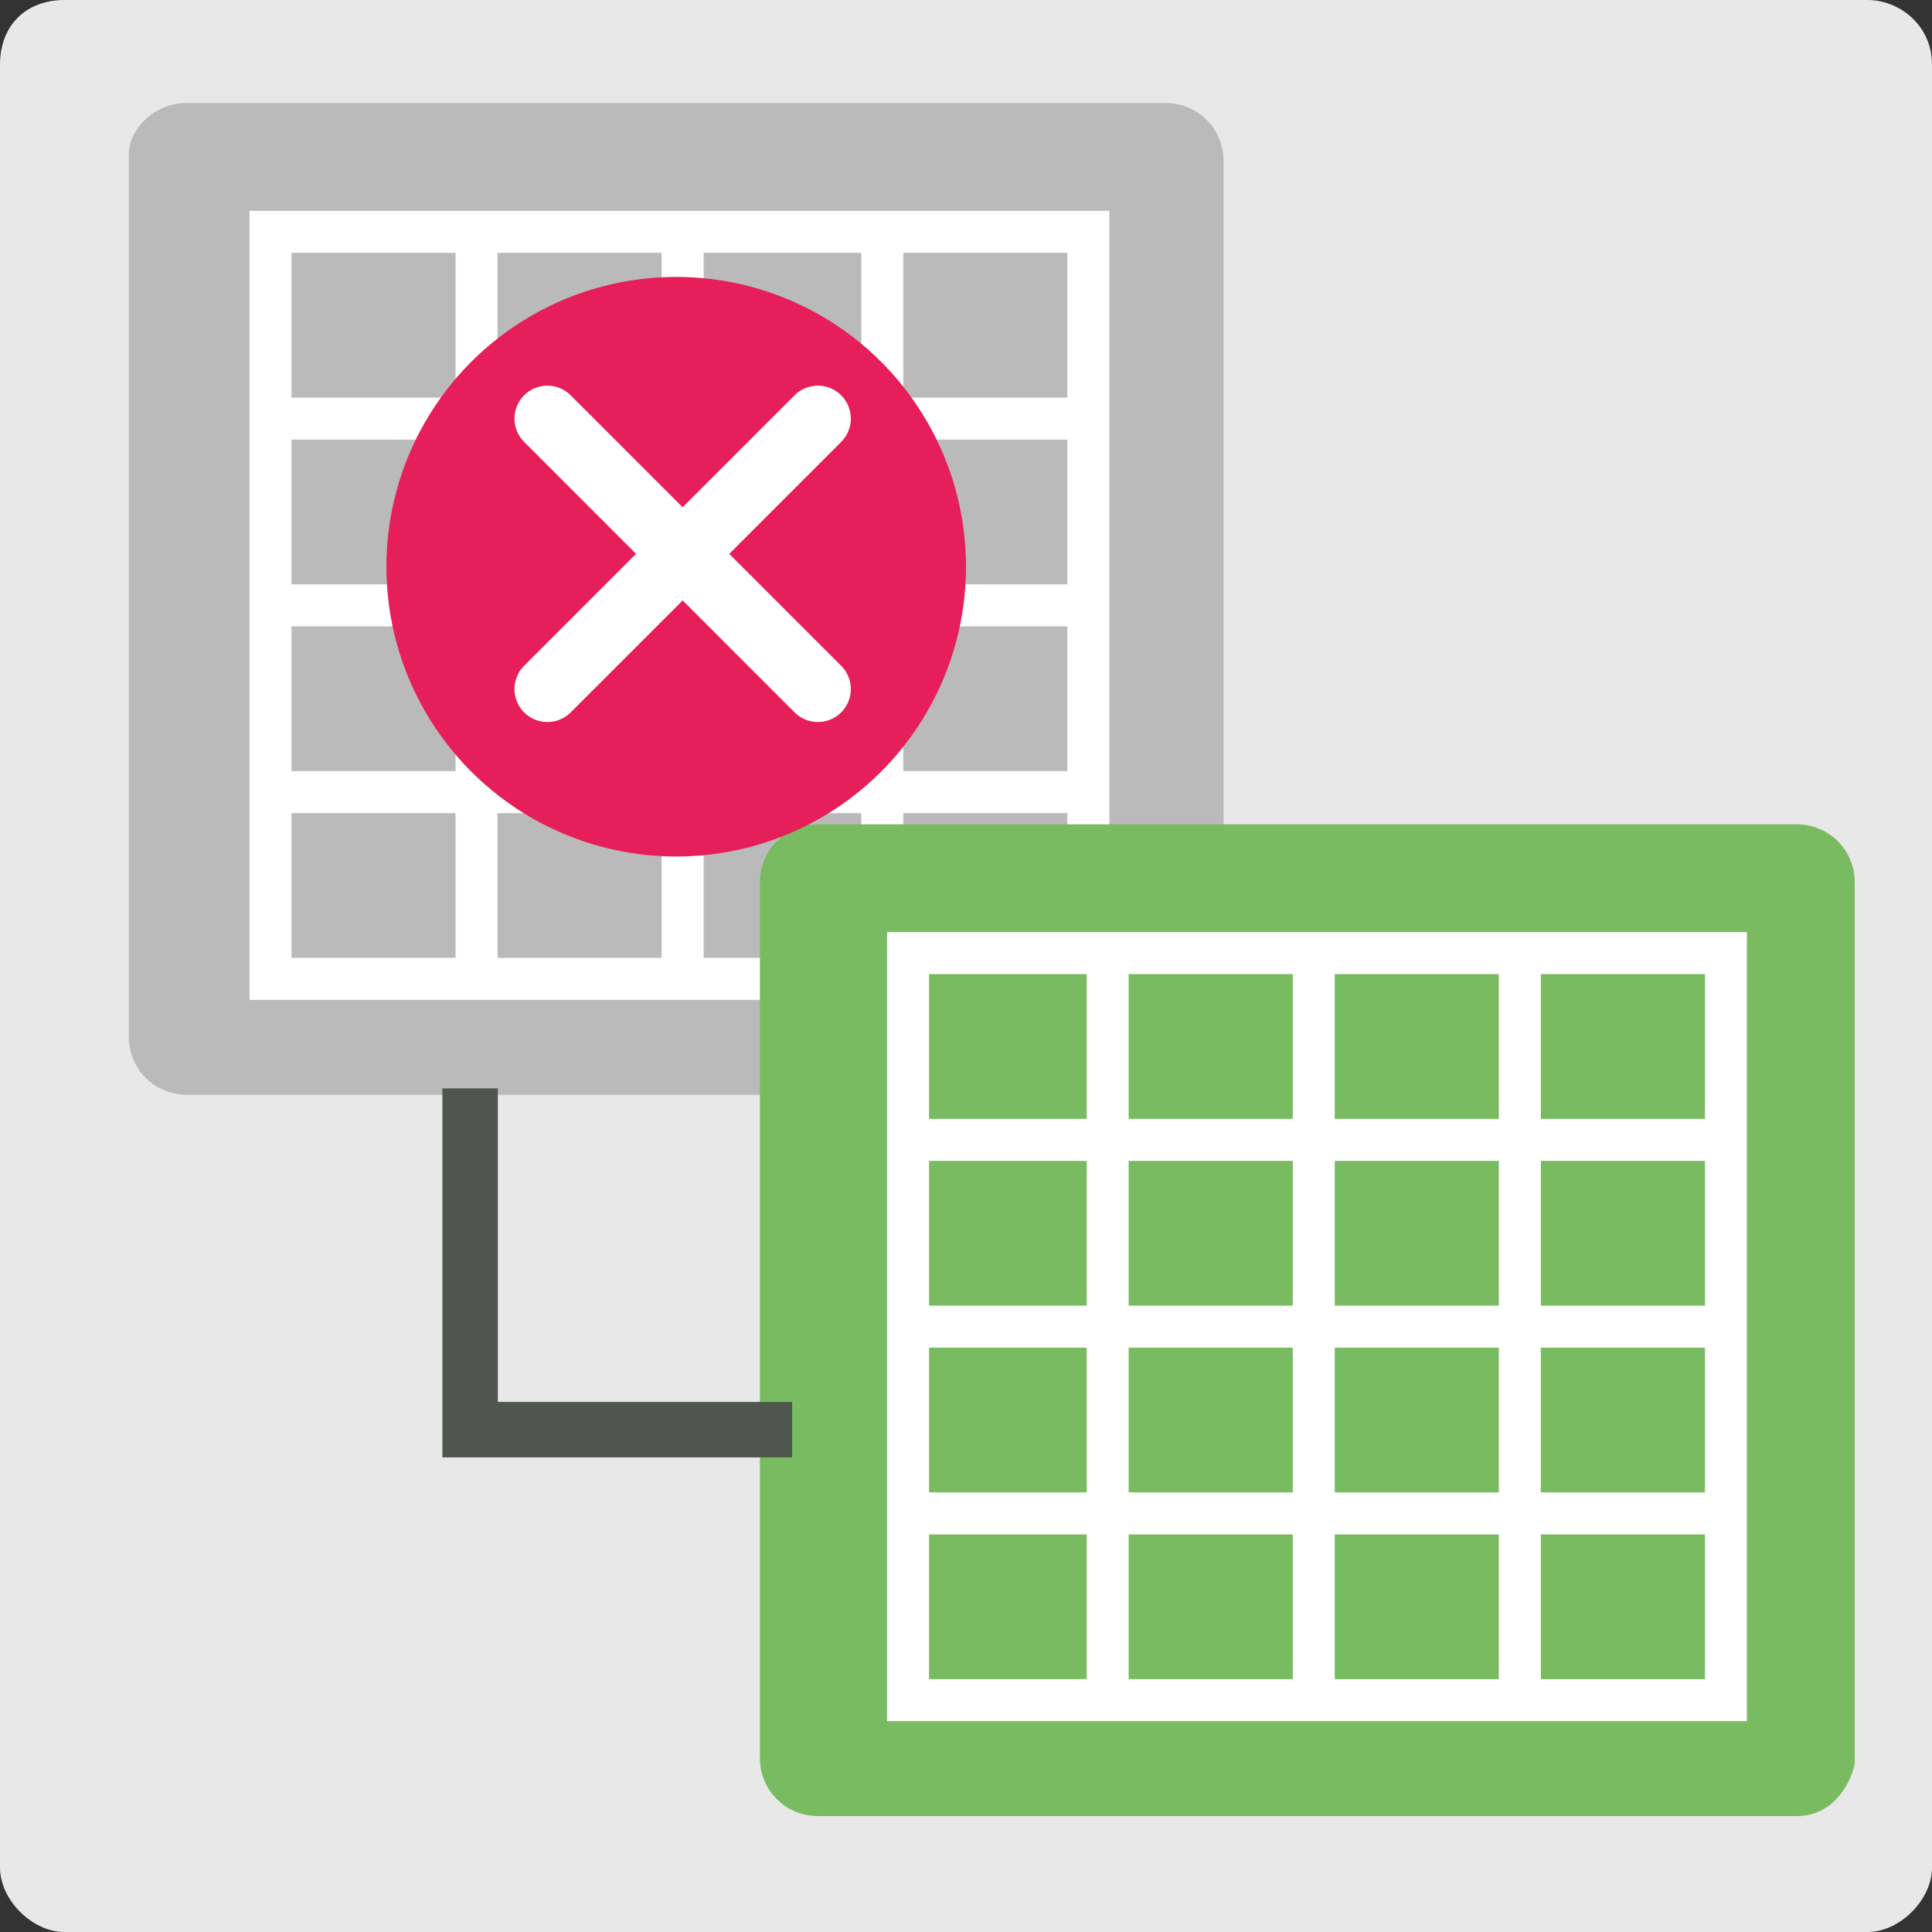 <?xml version="1.0" encoding="utf-8"?>
<!-- Generator: Adobe Illustrator 18.1.1, SVG Export Plug-In . SVG Version: 6.00 Build 0)  -->
<svg version="1.1" id="Calque_1" xmlns="http://www.w3.org/2000/svg" xmlns:xlink="http://www.w3.org/1999/xlink" x="0px" y="0px"
	 viewBox="0 0 30 30" enable-background="new 0 0 30 30" xml:space="preserve">
<rect x="0" y="0" width="30" height="30" fill="#333333" stroke="none"/>
<g>
	<path fill="#E8E8E8" d="M29,30H1c-0.5,0-1-0.5-1-1V1c0-0.6,0.4-1,1-1h28c0.5,0,1,0.4,1,1v28C30,29.5,29.5,30,29,30z"/>
	<path fill="#BABABA" d="M18.1,17H2.9C2.4,17,2,16.6,2,16.1V2.4C2,2,2.4,1.6,2.9,1.6h15.2c0.5,0,0.9,0.4,0.9,0.9v13.7
		C18.9,16.6,18.5,17,18.1,17z"/>
	<g>
		<rect x="4.2" y="3.6" fill="none" stroke="#FFFFFF" stroke-width="0.652" stroke-miterlimit="10" width="12.7" height="11.6"/>
		<line fill="none" stroke="#FFFFFF" stroke-width="0.652" stroke-miterlimit="10" x1="4.2" y1="12.3" x2="16.9" y2="12.3"/>
		<line fill="none" stroke="#FFFFFF" stroke-width="0.652" stroke-miterlimit="10" x1="4.2" y1="9.4" x2="16.9" y2="9.4"/>
		<line fill="none" stroke="#FFFFFF" stroke-width="0.652" stroke-miterlimit="10" x1="4.2" y1="6.5" x2="16.9" y2="6.5"/>
		<line fill="none" stroke="#FFFFFF" stroke-width="0.652" stroke-miterlimit="10" x1="13.7" y1="3.6" x2="13.7" y2="15.2"/>
		<line fill="none" stroke="#FFFFFF" stroke-width="0.652" stroke-miterlimit="10" x1="10.6" y1="3.6" x2="10.6" y2="15.2"/>
		<line fill="none" stroke="#FFFFFF" stroke-width="0.652" stroke-miterlimit="10" x1="7.4" y1="3.6" x2="7.4" y2="15.2"/>
	</g>
	<g>
		<path fill="#78BB60" d="M27.9,28.2H12.7c-0.5,0-0.9-0.4-0.9-0.9V13.7c0-0.5,0.4-0.9,0.9-0.9h15.2c0.5,0,0.9,0.4,0.9,0.9v13.7
			C28.7,27.8,28.4,28.2,27.9,28.2z"/>
		<g>
			
				<rect x="14.1" y="14.8" fill="none" stroke="#FFFFFF" stroke-width="0.652" stroke-miterlimit="10" width="12.7" height="11.6"/>
			<line fill="none" stroke="#FFFFFF" stroke-width="0.652" stroke-miterlimit="10" x1="14.1" y1="23.5" x2="26.7" y2="23.5"/>
			<line fill="none" stroke="#FFFFFF" stroke-width="0.652" stroke-miterlimit="10" x1="14.1" y1="20.6" x2="26.7" y2="20.6"/>
			<line fill="none" stroke="#FFFFFF" stroke-width="0.652" stroke-miterlimit="10" x1="14.1" y1="17.7" x2="26.7" y2="17.7"/>
			<line fill="none" stroke="#FFFFFF" stroke-width="0.652" stroke-miterlimit="10" x1="23.6" y1="14.8" x2="23.6" y2="26.4"/>
			<line fill="none" stroke="#FFFFFF" stroke-width="0.652" stroke-miterlimit="10" x1="20.4" y1="14.8" x2="20.4" y2="26.4"/>
			<line fill="none" stroke="#FFFFFF" stroke-width="0.652" stroke-miterlimit="10" x1="17.2" y1="14.8" x2="17.2" y2="26.4"/>
		</g>
	</g>
	<g>
		<circle fill="#E61E59" cx="10.5" cy="8.8" r="4.5"/>
		<g>
			
				<line fill="none" stroke="#FFFFFF" stroke-width="1.023" stroke-linecap="round" stroke-linejoin="round" stroke-miterlimit="10" x1="8.5" y1="6.5" x2="12.7" y2="10.7"/>
			
				<line fill="none" stroke="#FFFFFF" stroke-width="1.023" stroke-linecap="round" stroke-linejoin="round" stroke-miterlimit="10" x1="8.5" y1="10.7" x2="12.7" y2="6.5"/>
		</g>
	</g>
	<polyline fill="none" stroke="#4F564C" stroke-width="0.861" stroke-miterlimit="10" points="12.3,22.2 7.3,22.2 7.3,16.9 	"/>
</g>
</svg>
